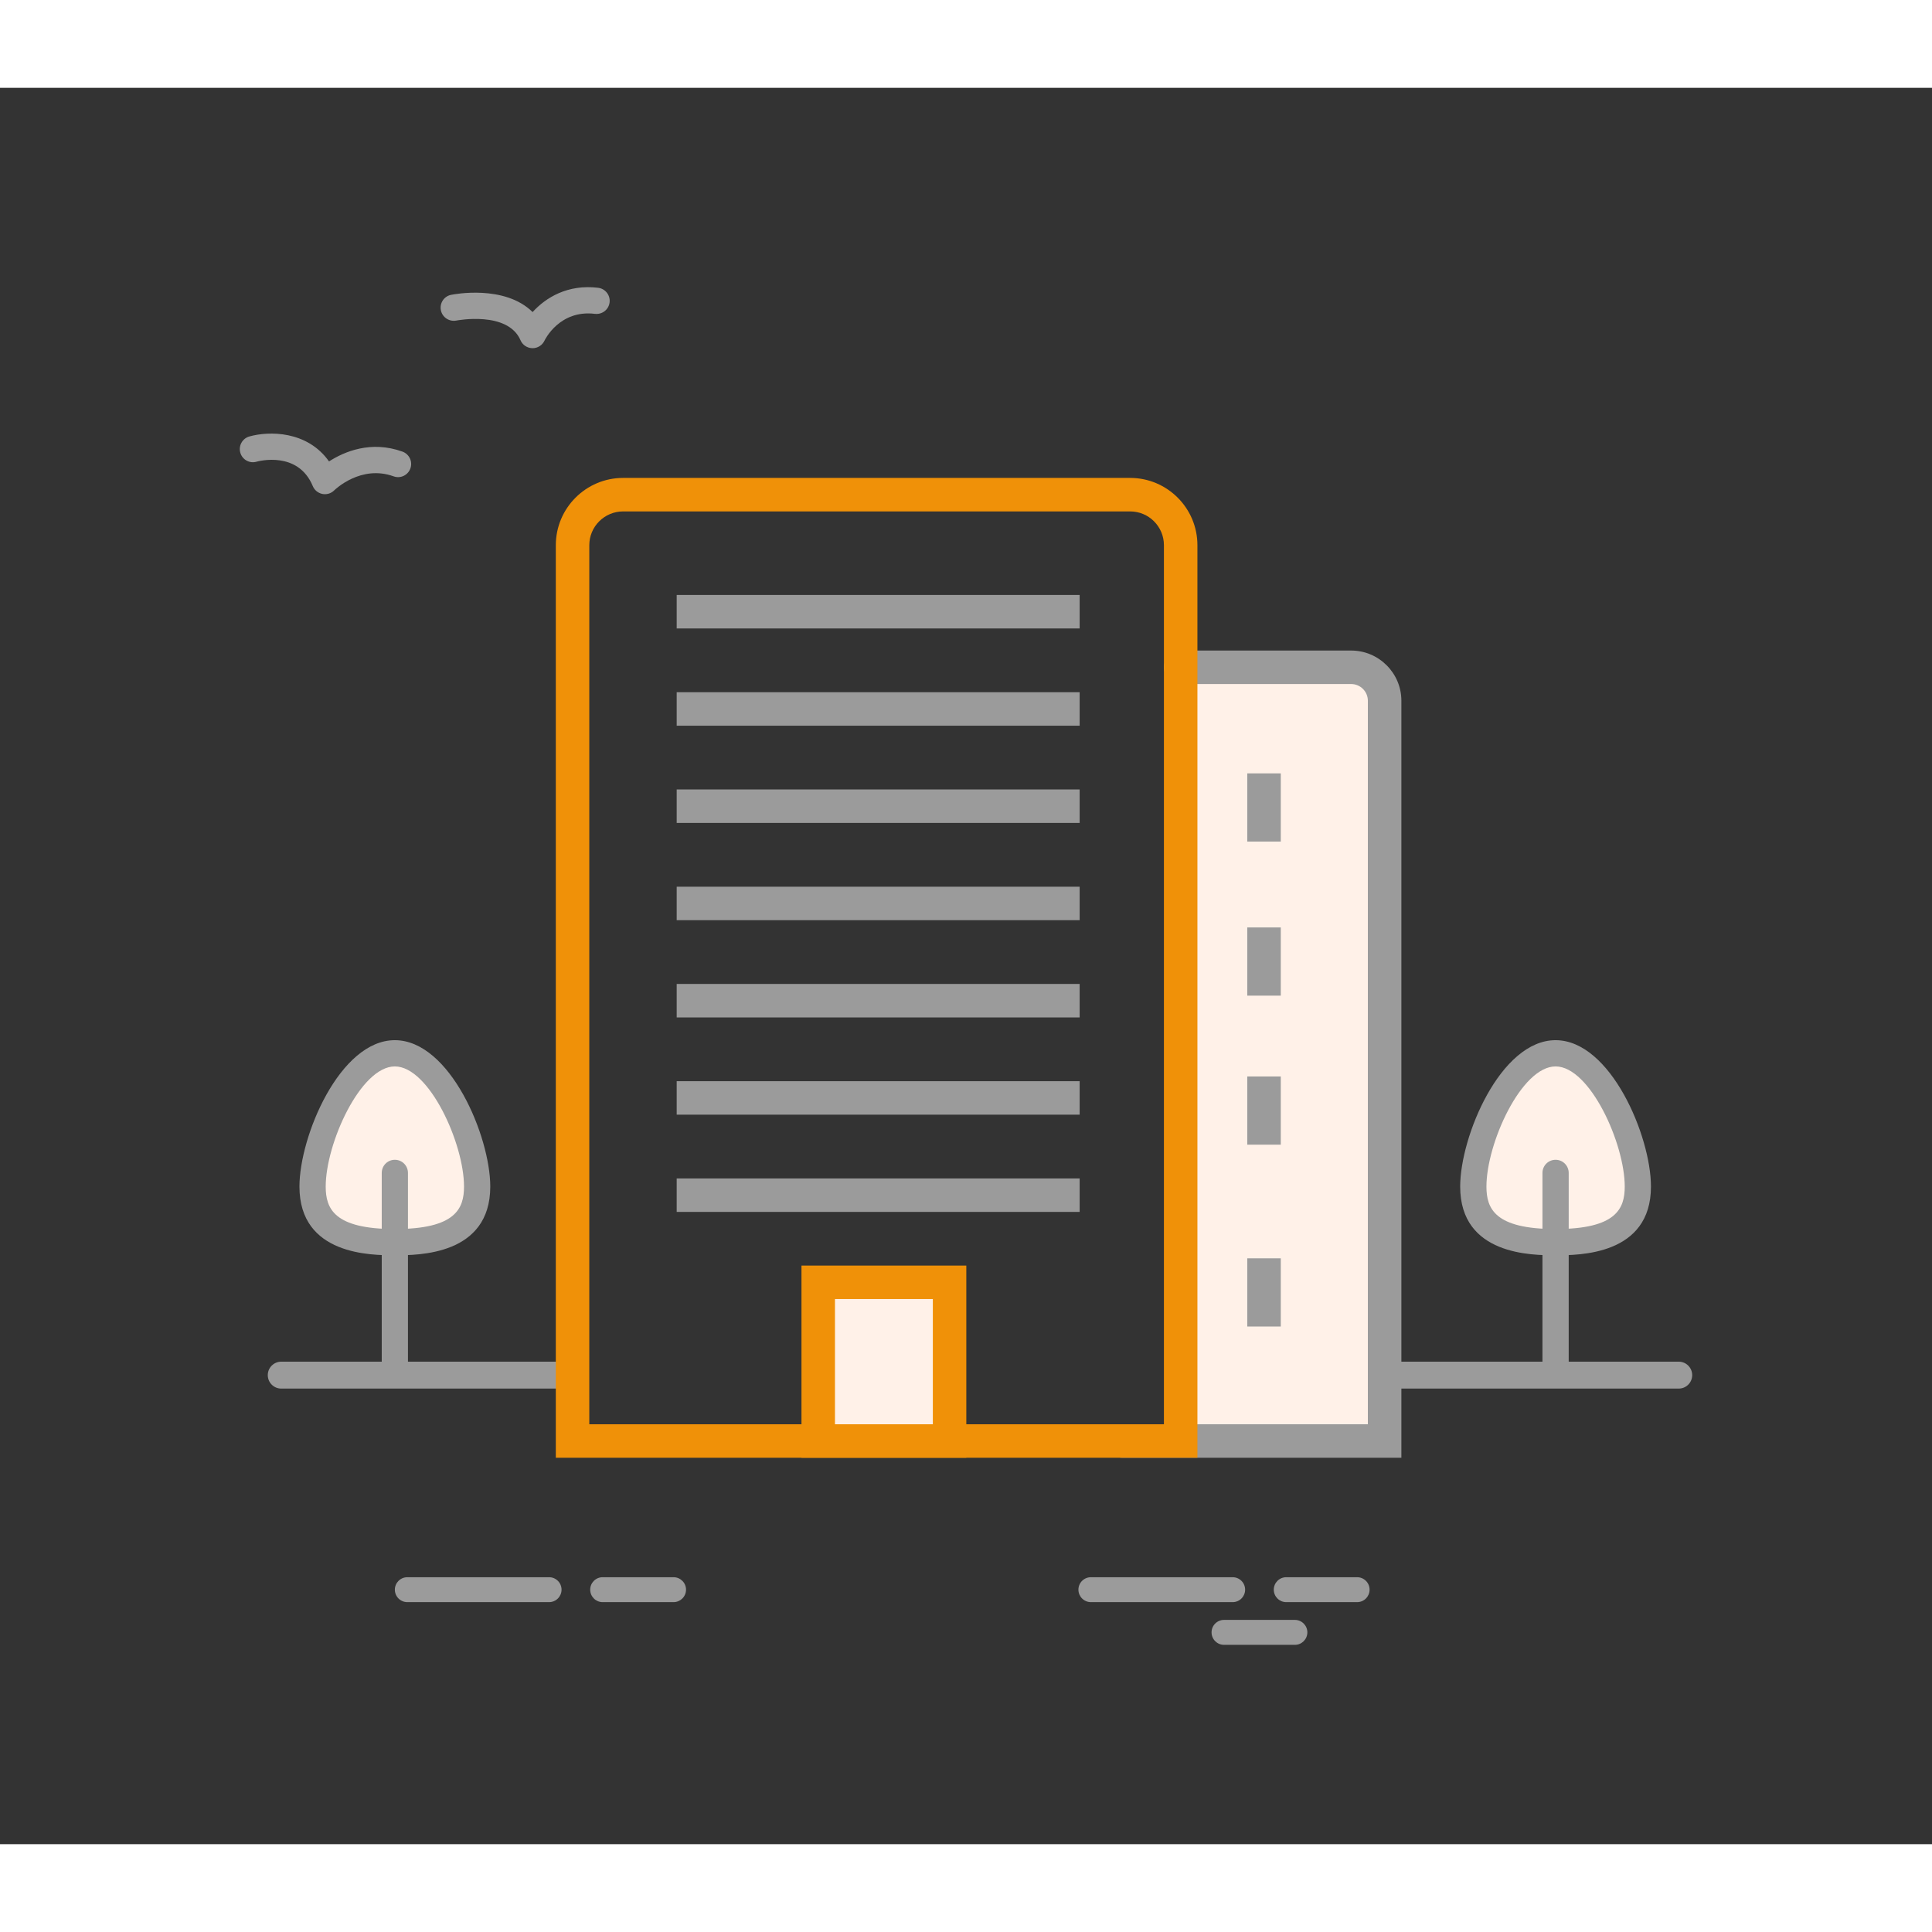 <?xml version="1.0" encoding="utf-8"?>
<!-- Generator: Adobe Illustrator 16.0.0, SVG Export Plug-In . SVG Version: 6.00 Build 0)  -->
<!DOCTYPE svg PUBLIC "-//W3C//DTD SVG 1.1//EN" "http://www.w3.org/Graphics/SVG/1.1/DTD/svg11.dtd">
<svg version="1.1" id="Layer_1" xmlns="http://www.w3.org/2000/svg" xmlns:xlink="http://www.w3.org/1999/xlink" x="0px" y="0px"
	 width="150px" height="150px" viewBox="0 0 220 200" enable-background="new 0 0 220 200" xml:space="preserve">
<rect x="0" y="0" width="220" height="200" fill="#333333" stroke="none"/>
<g>
	<path fill="#FFF1E8" d="M157.089,153.759h-22.361V66.084h19.468c0,0,3.529,0.799,3.529,4.646
		C157.725,74.579,157.089,153.759,157.089,153.759z"/>
	<g>
		<path fill="#9B9B9B" d="M159.578,155.998h-31.766c-1.053,0-1.905-0.852-1.905-1.905c0-1.053,0.853-1.908,1.905-1.908h27.949
			V69.797c0-1.052-0.854-1.905-1.904-1.905h-19.411c-1.054,0-1.908-0.854-1.908-1.907c0-1.054,0.854-1.906,1.908-1.906h19.411
			c3.153,0,5.721,2.565,5.721,5.718V155.998z"/>
	</g>
	<g>
		<g>
			<path fill="#9B9B9B" d="M64.71,148.121H32.026c-0.847,0-1.533-0.685-1.533-1.532c0-0.848,0.687-1.533,1.533-1.533H64.71
				c0.847,0,1.534,0.686,1.534,1.533C66.244,147.436,65.557,148.121,64.71,148.121z"/>
		</g>
	</g>
	<rect x="93.566" y="136.511" fill="#FFF1E8" width="14.244" height="17.248"/>
	<path fill="#FFF1E8" d="M44.977,109.757c0,0-5.575,1.467-8.14,9.31c-2.562,7.843-1.266,12.151,8.14,12.151
		c9.403,0,10.875-6.37,7.835-12.054C49.774,113.482,47.203,110.604,44.977,109.757z"/>
	<path fill="#FFF1E8" d="M177.154,109.757c0,0-5.578,1.467-8.14,9.31c-2.563,7.843-1.267,12.151,8.138,12.151
		c9.403,0,10.874-6.37,7.835-12.054C181.951,113.482,179.378,110.604,177.154,109.757z"/>
	<g>
		<path fill="#F09108" d="M136.353,155.998H63.292V52.083c0-4.225,3.436-7.661,7.659-7.661h57.743c4.223,0,7.658,3.436,7.658,7.661
			V155.998z M67.104,152.185h65.434V52.083c0-2.122-1.723-3.847-3.844-3.847H70.951c-2.12,0-3.847,1.725-3.847,3.847V152.185z"/>
	</g>
	<g>
		<rect x="142.031" y="78.065" fill="#9B9B9B" width="3.814" height="7.766"/>
	</g>
	<g>
		<g>
			<rect x="142.031" y="95.609" fill="#9B9B9B" width="3.814" height="7.767"/>
		</g>
	</g>
	<g>
		<g>
			<rect x="142.031" y="112.579" fill="#9B9B9B" width="3.814" height="7.767"/>
		</g>
	</g>
	<g>
		<rect x="142.031" y="133.288" fill="#9B9B9B" width="3.814" height="7.765"/>
	</g>
	<g>
		<g>
			<path fill="#F09108" d="M110.036,155.998H91.265v-21.885h18.771V155.998z M95.078,152.185h11.146v-14.26H95.078V152.185z"/>
		</g>
	</g>
	<g>
		<rect x="77.056" y="57.75" fill="#9B9B9B" width="45.886" height="3.814"/>
	</g>
	<g>
		<g>
			<rect x="77.056" y="68.823" fill="#9B9B9B" width="45.886" height="3.814"/>
		</g>
	</g>
	<g>
		<rect x="77.056" y="79.896" fill="#9B9B9B" width="45.886" height="3.812"/>
	</g>
	<g>
		<rect x="77.056" y="90.971" fill="#9B9B9B" width="45.886" height="3.811"/>
	</g>
	<g>
		<g>
			<rect x="77.056" y="102.043" fill="#9B9B9B" width="45.886" height="3.814"/>
		</g>
	</g>
	<g>
		<g>
			<rect x="77.056" y="113.117" fill="#9B9B9B" width="45.886" height="3.812"/>
		</g>
	</g>
	<g>
		<g>
			<rect x="77.056" y="124.191" fill="#9B9B9B" width="45.886" height="3.811"/>
		</g>
	</g>
	<g>
		<g>
			<path fill="#9B9B9B" d="M191.159,148.121H158.62c-0.845,0-1.531-0.685-1.531-1.532c0-0.848,0.687-1.533,1.531-1.533h32.539
				c0.847,0,1.534,0.686,1.534,1.533C192.693,147.436,192.006,148.121,191.159,148.121z"/>
		</g>
	</g>
	<g>
		<g>
			<g>
				<path fill="#9B9B9B" d="M124.224,172.438h16.14c0.784,0,1.42-0.635,1.42-1.421c0-0.782-0.636-1.417-1.42-1.417h-16.14
					c-0.786,0-1.423,0.635-1.423,1.417C122.801,171.803,123.438,172.438,124.224,172.438z"/>
			</g>
		</g>
	</g>
	<g>
		<g>
			<g>
				<path fill="#9B9B9B" d="M146.468,172.438h8.069c0.784,0,1.42-0.635,1.42-1.421c0-0.782-0.636-1.417-1.42-1.417h-8.069
					c-0.784,0-1.42,0.635-1.42,1.417C145.048,171.803,145.684,172.438,146.468,172.438z"/>
			</g>
		</g>
	</g>
	<g>
		<g>
			<g>
				<path fill="#9B9B9B" d="M46.385,172.438h16.139c0.784,0,1.42-0.635,1.42-1.421c0-0.782-0.636-1.417-1.42-1.417H46.385
					c-0.786,0-1.422,0.635-1.422,1.417C44.963,171.803,45.599,172.438,46.385,172.438z"/>
			</g>
		</g>
	</g>
	<g>
		<g>
			<g>
				<path fill="#9B9B9B" d="M68.626,172.438h8.072c0.783,0,1.421-0.635,1.421-1.421c0-0.782-0.638-1.417-1.421-1.417h-8.072
					c-0.784,0-1.419,0.635-1.419,1.417C67.207,171.803,67.842,172.438,68.626,172.438z"/>
			</g>
		</g>
	</g>
	<g>
		<g>
			<g>
				<path fill="#9B9B9B" d="M139.38,177.301h8.069c0.784,0,1.422-0.638,1.422-1.423c0-0.781-0.638-1.417-1.422-1.417h-8.069
					c-0.784,0-1.418,0.636-1.418,1.417C137.962,176.663,138.596,177.301,139.38,177.301z"/>
			</g>
		</g>
	</g>
	<g>
		<path fill="#9B9B9B" d="M34.099,125.115c0-5.707,4.586-16.668,10.862-16.668c6.278,0,10.867,10.962,10.867,16.668
			c0,7.825-8.179,7.825-10.867,7.825C42.276,132.94,34.099,132.94,34.099,125.115z M37.089,125.115c0,2.512,0.956,4.838,7.872,4.838
			c6.922,0,7.878-2.327,7.878-4.838c0-4.903-3.972-13.68-7.878-13.68C41.056,111.436,37.089,120.212,37.089,125.115z"/>
	</g>
	<g>
		<path fill="#9B9B9B" d="M44.961,147.697c0.829,0,1.494-0.67,1.494-1.497v-22.638c0-0.827-0.665-1.495-1.494-1.495
			c-0.827,0-1.492,0.667-1.492,1.495v22.638C43.469,147.027,44.134,147.697,44.961,147.697z"/>
	</g>
	<g>
		<path fill="#9B9B9B" d="M166.273,125.115c0-5.707,4.587-16.668,10.863-16.668c6.277,0,10.862,10.962,10.862,16.668
			c0,7.825-8.175,7.825-10.862,7.825C174.45,132.94,166.273,132.94,166.273,125.115z M169.263,125.115
			c0,2.512,0.956,4.838,7.874,4.838c6.922,0,7.875-2.327,7.875-4.838c0-4.903-3.97-13.68-7.875-13.68
			C173.23,111.436,169.263,120.212,169.263,125.115z"/>
	</g>
	<g>
		<path fill="#9B9B9B" d="M177.137,147.697c0.827,0,1.494-0.67,1.494-1.497v-22.638c0-0.827-0.667-1.495-1.494-1.495
			s-1.495,0.667-1.495,1.495v22.638C175.642,147.027,176.31,147.697,177.137,147.697z"/>
	</g>
	<g>
		<path fill="#9B9B9B" d="M60.65,29.648c-0.008,0-0.02,0-0.029,0c-0.587-0.012-1.118-0.361-1.348-0.901
			c-1.448-3.373-7.254-2.256-7.311-2.245c-0.81,0.155-1.594-0.363-1.758-1.171s0.355-1.596,1.165-1.758
			c0.286-0.059,6.089-1.19,9.28,1.963c1.486-1.636,3.989-3.192,7.468-2.765c0.817,0.104,1.399,0.851,1.298,1.668
			c-0.104,0.819-0.837,1.391-1.668,1.299c-4.002-0.488-5.678,2.906-5.744,3.05C61.755,29.311,61.228,29.648,60.65,29.648z"/>
	</g>
	<g>
		<path fill="#9B9B9B" d="M37.001,46.274c-0.1,0-0.196-0.009-0.298-0.029c-0.484-0.1-0.892-0.43-1.083-0.89
			c-1.688-4.063-6.22-2.833-6.413-2.778c-0.792,0.228-1.619-0.236-1.844-1.032c-0.224-0.794,0.238-1.619,1.032-1.844
			c2.209-0.626,6.585-0.677,9.072,2.841c1.727-1.11,4.768-2.414,8.367-1.114c0.774,0.282,1.179,1.14,0.897,1.916
			c-0.279,0.773-1.132,1.183-1.914,0.896c-3.706-1.339-6.643,1.484-6.768,1.605C37.77,46.122,37.39,46.274,37.001,46.274z"/>
	</g>
</g>
</svg>
